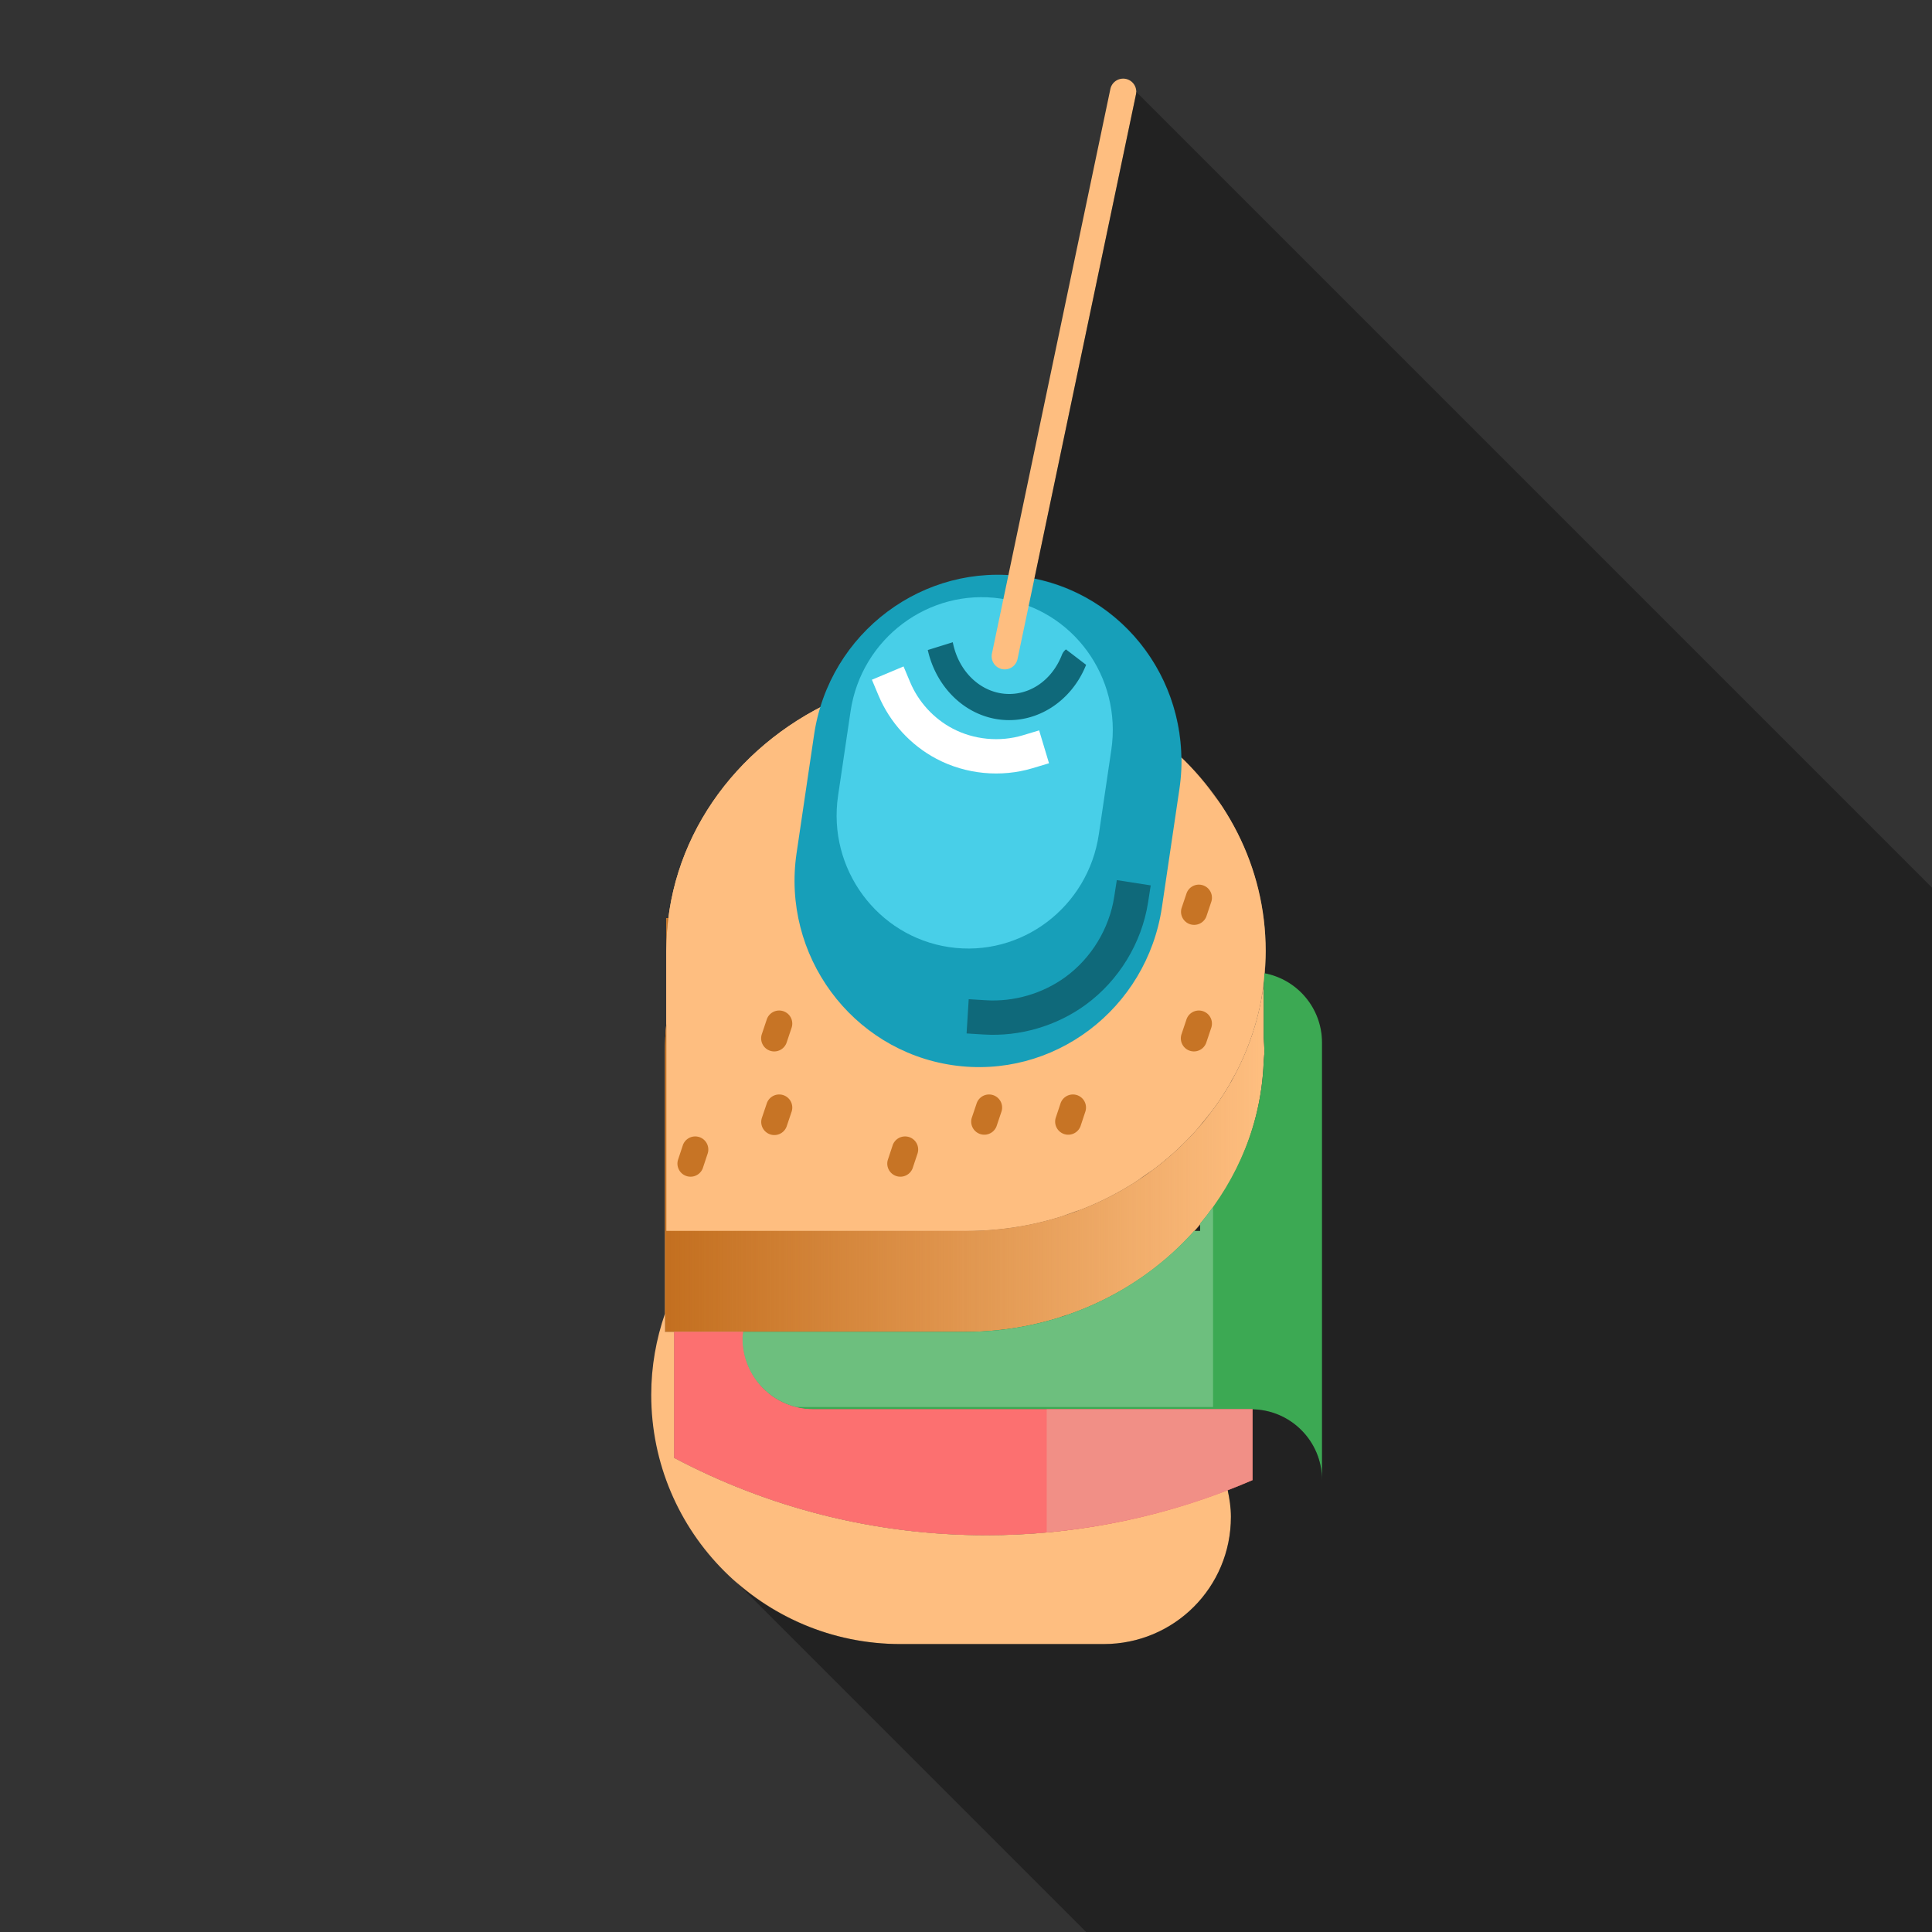 <?xml version="1.0" encoding="UTF-8" standalone="no"?>
<!-- Created with Inkscape (http://www.inkscape.org/) -->

<svg
   xmlns:dc="http://purl.org/dc/elements/1.1/"
   xmlns:cc="http://creativecommons.org/ns#"
   xmlns:rdf="http://www.w3.org/1999/02/22-rdf-syntax-ns#"
   xmlns:svg="http://www.w3.org/2000/svg"
   xmlns="http://www.w3.org/2000/svg"
   xmlns:xlink="http://www.w3.org/1999/xlink"
   xmlns:sodipodi="http://sodipodi.sourceforge.net/DTD/sodipodi-0.dtd"
   xmlns:inkscape="http://www.inkscape.org/namespaces/inkscape"
   width="64"
   height="64"
   id="svg4684"
   version="1.1"
   inkscape:version="0.91 r13725"
   viewBox="0 0 64 64"
   sodipodi:docname="amuse-gueule.svg">
  <rect x="0" y="0" width="64" height="64" fill="#333333" stroke="none"/>
  <defs
     id="defs4686">
    <inkscape:path-effect
       effect="spiro"
       id="path-effect6687"
       is_visible="true" />
    <inkscape:path-effect
       is_visible="true"
       id="path-effect6683"
       effect="spiro" />
    <linearGradient
       inkscape:collect="always"
       id="linearGradient6534">
      <stop
         style="stop-color:#c36f1f;stop-opacity:1;"
         offset="0"
         id="stop6536" />
      <stop
         style="stop-color:#c36f1f;stop-opacity:0;"
         offset="1"
         id="stop6538" />
    </linearGradient>
    <inkscape:path-effect
       is_visible="true"
       id="path-effect5881"
       effect="spiro" />
    <inkscape:path-effect
       effect="spiro"
       id="path-effect3941-8"
       is_visible="true" />
    <inkscape:path-effect
       effect="spiro"
       id="path-effect3941-8-2"
       is_visible="true" />
    <inkscape:path-effect
       effect="spiro"
       id="path-effect4178-1"
       is_visible="true" />
    <inkscape:path-effect
       effect="spiro"
       id="path-effect4184-7"
       is_visible="true" />
    <inkscape:path-effect
       is_visible="true"
       id="path-effect4188-4"
       effect="spiro" />
    <inkscape:path-effect
       effect="spiro"
       id="path-effect4192-0"
       is_visible="true" />
    <inkscape:path-effect
       is_visible="true"
       id="path-effect4196-9"
       effect="spiro" />
    <inkscape:path-effect
       effect="spiro"
       id="path-effect4200-4"
       is_visible="true" />
    <inkscape:path-effect
       is_visible="true"
       id="path-effect4204-8"
       effect="spiro" />
    <inkscape:path-effect
       effect="spiro"
       id="path-effect4208-8"
       is_visible="true" />
    <inkscape:path-effect
       is_visible="true"
       id="path-effect4212-2"
       effect="spiro" />
    <linearGradient
       inkscape:collect="always"
       xlink:href="#linearGradient6534"
       id="linearGradient6540"
       x1="22.029"
       y1="37.268"
       x2="41.884"
       y2="37.268"
       gradientUnits="userSpaceOnUse" />
    <inkscape:path-effect
       is_visible="true"
       id="path-effect5881-1"
       effect="spiro" />
    <inkscape:path-effect
       effect="spiro"
       id="path-effect3941-8-2-4"
       is_visible="true" />
  </defs>
  <sodipodi:namedview
     id="base"
     pagecolor="#ffffff"
     bordercolor="#666666"
     borderopacity="1.0"
     inkscape:pageopacity="0.0"
     inkscape:pageshadow="2"
     inkscape:zoom="4.6287367"
     inkscape:cx="31.659363"
     inkscape:cy="55.598526"
     inkscape:current-layer="layer1"
     showgrid="true"
     inkscape:document-units="px"
     inkscape:grid-bbox="true"
     inkscape:snap-page="true"
     inkscape:object-nodes="true"
     inkscape:object-paths="true"
     inkscape:snap-bbox="true"
     inkscape:bbox-nodes="true"
     inkscape:snap-object-midpoints="true"
     inkscape:snap-global="true"
     showguides="true"
     inkscape:window-width="1470"
     inkscape:window-height="841"
     inkscape:window-x="-8"
     inkscape:window-y="-8"
     inkscape:window-maximized="1" />
  <g
     id="layer1"
     inkscape:label="Layer 1"
     inkscape:groupmode="layer">
    <path
       style="fill:#febe80;fill-opacity:1;stroke:none;stroke-width:1.247;stroke-linecap:round;stroke-linejoin:round;stroke-miterlimit:4;stroke-dasharray:none;stroke-opacity:1"
       d="m 27.59,23.224 c -3.27,1.511 -5.518,4.64 -5.518,8.276 l 0,9.276 9.927,0 c 5.481,0 9.927,-4.162 9.927,-9.276 0,-2.795 -1.332,-5.279 -3.432,-6.973 0.009,0.132 0.022,0.257 0.022,0.391 0,0.354 -0.046,0.686 -0.109,1.021 l -0.348,3.497 c 2.7e-5,0.007 0,0.014 0,0.022 0,0.387 -0.034,0.765 -0.109,1.13 l -0.022,0.043 0,0.087 -0.022,0 c -0.572,2.488 -2.79,4.344 -5.452,4.344 -3.097,0 -5.604,-2.507 -5.604,-5.604 0,-0.112 0.015,-0.216 0.022,-0.326 l -0.022,0 0.043,-0.413 0.434,-4.366 c 0.007,-0.073 0.033,-0.145 0.043,-0.217 0.044,-0.311 0.125,-0.62 0.217,-0.912 z"
       id="path5701"
       inkscape:connector-curvature="0" />
    <path
       inkscape:connector-curvature="0"
       id="path6542"
       d="m 22.073,30.414 0,1.086 c 0,-0.371 0.02,-0.726 0.065,-1.086 l -0.065,0 z m 19.789,2.172 C 41.288,37.193 37.09,40.776 32,40.776 l -9.927,0 0,-6.864 c -0.034,0.311 -0.043,0.614 -0.043,0.934 l 0,9.276 9.927,0 c 5.372,0 9.733,-3.999 9.905,-8.971 0.004,-0.101 0.022,-0.202 0.022,-0.304 0,-0.163 -0.013,-0.317 -0.022,-0.478 l 0,-1.781 z"
       style="fill:#febe80;fill-opacity:1;stroke:none;stroke-width:1.247;stroke-linecap:round;stroke-linejoin:round;stroke-miterlimit:4;stroke-dasharray:none;stroke-opacity:1" />
    <path
       style="fill:#febe80;fill-opacity:1;stroke:none;stroke-width:1.247;stroke-linecap:round;stroke-linejoin:round;stroke-miterlimit:4;stroke-dasharray:none;stroke-opacity:1"
       d="M 27.59 23.225 C 24.32 24.736 22.072 27.864 22.072 31.5 L 22.072 40.775 L 32 40.775 C 37.481 40.775 41.928 36.613 41.928 31.5 C 41.928 28.705 40.594 26.222 38.494 24.527 C 38.503 24.659 38.518 24.784 38.518 24.918 C 38.518 25.272 38.471 25.605 38.408 25.939 L 38.357 26.459 C 39.532 27.781 40.246 29.467 40.246 31.322 C 40.246 35.57 36.554 39.027 32 39.027 L 23.754 39.027 L 23.754 31.322 C 23.754 28.722 25.141 26.438 27.26 25.051 L 27.33 24.354 C 27.337 24.281 27.363 24.209 27.373 24.137 C 27.417 23.826 27.497 23.517 27.59 23.225 z "
       id="path6567" />
    <path
       style="fill:url(#linearGradient6540);fill-opacity:1;stroke:none;stroke-width:1.247;stroke-linecap:round;stroke-linejoin:round;stroke-miterlimit:4;stroke-dasharray:none;stroke-opacity:1"
       d="m 22.073,30.414 0,1.086 c 0,-0.371 0.02,-0.726 0.065,-1.086 l -0.065,0 z m 19.789,2.172 C 41.288,37.193 37.09,40.776 32,40.776 l -9.927,0 0,-6.864 c -0.034,0.311 -0.043,0.614 -0.043,0.934 l 0,9.276 9.927,0 c 5.372,0 9.733,-3.999 9.905,-8.971 0.004,-0.101 0.022,-0.202 0.022,-0.304 0,-0.163 -0.013,-0.317 -0.022,-0.478 l 0,-1.781 z"
       id="path5703"
       inkscape:connector-curvature="0" />
    <path
       style="fill:#3ca953;stroke:none;stroke-width:0.867;stroke-linecap:round;stroke-linejoin:round;stroke-miterlimit:4;stroke-dasharray:none;stroke-opacity:1;fill-opacity:1"
       d="m 41.884,32.239 c -0.009,0.115 -0.008,0.234 -0.022,0.348 l 0,1.781 c 0.009,0.161 0.022,0.314 0.022,0.478 0,0.102 -0.018,0.203 -0.022,0.304 -0.07,2.031 -0.856,3.887 -2.107,5.387 l 0,0.239 -0.196,0 c -1.817,2.039 -4.54,3.345 -7.603,3.345 l -7.342,0 c -0.007,0.072 -0.022,0.144 -0.022,0.217 0,1.296 1.05,2.346 2.346,2.346 l 12.816,0 1.694,0 c 1.296,0 2.346,1.05 2.346,2.346 l 0,-14.489 c 0,-1.148 -0.822,-2.1 -1.912,-2.303 z"
       id="path5705"
       inkscape:connector-curvature="0" />
    <path
       style="opacity:1;fill:#6dbf7e;fill-opacity:1;stroke:none;stroke-width:1;stroke-linecap:square;stroke-linejoin:round;stroke-miterlimit:4;stroke-dasharray:none;stroke-dashoffset:0;stroke-opacity:0"
       d="M 40.184 39.982 C 40.047 40.172 39.906 40.357 39.756 40.537 L 39.756 40.775 L 39.559 40.775 C 37.742 42.814 35.02 44.121 31.957 44.121 L 24.615 44.121 C 24.608 44.193 24.592 44.264 24.592 44.338 C 24.592 45.439 25.355 46.357 26.379 46.609 L 40.184 46.609 L 40.184 39.982 z "
       id="rect6642" />
    <path
       style="fill:#f18f86;stroke:none;stroke-width:0.867;stroke-linecap:round;stroke-linejoin:round;stroke-miterlimit:4;stroke-dasharray:none;stroke-opacity:1;fill-opacity:1"
       d="m 22.333,44.121 0,4.171 c 3.088,1.634 6.603,2.563 10.34,2.563 3.133,0 6.117,-0.651 8.819,-1.825 l 0,-2.346 c -0.015,-2.64e-4 -0.029,0 -0.043,0 l -1.694,0 -12.816,0 c -1.296,0 -2.346,-1.05 -2.346,-2.346 0,-0.074 0.015,-0.145 0.022,-0.217 l -2.281,0 z"
       id="path5707"
       inkscape:connector-curvature="0" />
    <path
       style="fill:#febe80;fill-opacity:1;stroke:none;stroke-width:1.247;stroke-linecap:round;stroke-linejoin:round;stroke-miterlimit:4;stroke-dasharray:none;stroke-opacity:1"
       d="m 22.029,43.513 c -0.292,0.845 -0.456,1.749 -0.456,2.694 0,4.559 3.696,8.255 8.255,8.255 l 6.734,0 c 2.335,0 4.214,-1.879 4.214,-4.214 0,-0.311 -0.046,-0.599 -0.109,-0.891 -2.48,0.959 -5.176,1.499 -7.994,1.499 -3.737,0 -7.252,-0.93 -10.34,-2.563 l 0,-4.171 -0.304,0 0,-0.608 z"
       id="path5709"
       inkscape:connector-curvature="0" />
    <path
       id="path5749"
       d="m 33.942,19.105 c -3.336,-0.494 -6.473,1.846 -6.974,5.231 l -0.58,3.922 c -0.501,3.385 1.824,6.532 5.16,7.026 3.336,0.494 6.442,-1.851 6.943,-5.235 l 0.58,-3.922 c 0.501,-3.385 -1.793,-6.528 -5.13,-7.022 z"
       style="fill:#179fb9;fill-opacity:1;stroke:none;stroke-width:0.776;stroke-linecap:round;stroke-linejoin:round;stroke-miterlimit:4;stroke-dasharray:none;stroke-opacity:1"
       inkscape:connector-curvature="0" />
    <path
       inkscape:connector-curvature="0"
       style="fill:#48cfe8;fill-opacity:1;stroke:none;stroke-width:0.776;stroke-linecap:round;stroke-linejoin:round;stroke-miterlimit:4;stroke-dasharray:none;stroke-opacity:1"
       d="m 33.153,19.829 c -2.381,-0.352 -4.619,1.317 -4.977,3.733 l -0.414,2.799 c -0.357,2.415 1.302,4.662 3.683,5.014 2.381,0.352 4.598,-1.321 4.955,-3.736 l 0.414,-2.799 c 0.357,-2.415 -1.28,-4.659 -3.661,-5.011 z"
       id="path5873" />
    <path
       sodipodi:nodetypes="csc"
       inkscape:connector-curvature="0"
       inkscape:original-d="m 29.626983,22.820998 c -0.209741,0.858403 3.366007,2.875307 1.662657,1.815336 -0.685565,-0.426622 2.104794,0.264535 2.752356,0.267231"
       inkscape:path-effect="#path-effect3941-8-2-4"
       id="path5753"
       d="m 29.627,22.821 c 0.324,0.772 0.922,1.425 1.663,1.815 0.836,0.441 1.847,0.539 2.752,0.267"
       style="fill:none;fill-opacity:1;stroke:#ffffff;stroke-width:1.137;stroke-linecap:square;stroke-linejoin:round;stroke-miterlimit:4;stroke-dasharray:none;stroke-opacity:1"
       inkscape:transform-center-x="-0.35503085"
       inkscape:transform-center-y="0.37079108" />
    <path
       style="fill:none;fill-opacity:1;stroke:#0f697a;stroke-width:1.137;stroke-linecap:square;stroke-linejoin:round;stroke-miterlimit:4;stroke-dasharray:none;stroke-opacity:1"
       d="m 32.622,33.702 c 1.063,0.066 2.146,-0.25 3.007,-0.878 0.978,-0.713 1.655,-1.825 1.841,-3.02"
       id="path5879"
       inkscape:path-effect="#path-effect5881-1"
       inkscape:original-d="m 32.621771,33.702296 c 0.284308,0.217387 5.062248,0.794262 3.006802,-0.877619 -2.238963,-1.821158 1.582025,-2.427419 1.841221,-3.020201"
       inkscape:connector-curvature="0"
       sodipodi:nodetypes="csc" />
    <path
       style="color:#000000;font-style:normal;font-variant:normal;font-weight:normal;font-stretch:normal;font-size:medium;line-height:normal;font-family:sans-serif;text-indent:0;text-align:start;text-decoration:none;text-decoration-line:none;text-decoration-style:solid;text-decoration-color:#000000;letter-spacing:normal;word-spacing:normal;text-transform:none;direction:ltr;block-progression:tb;writing-mode:lr-tb;baseline-shift:baseline;text-anchor:start;white-space:normal;clip-rule:nonzero;display:inline;overflow:visible;visibility:visible;opacity:1;isolation:auto;mix-blend-mode:normal;color-interpolation:sRGB;color-interpolation-filters:linearRGB;solid-color:#000000;solid-opacity:1;fill:#febe80;fill-opacity:1;fill-rule:nonzero;stroke:none;stroke-width:0.867;stroke-linecap:round;stroke-linejoin:round;stroke-miterlimit:4;stroke-dasharray:none;stroke-dashoffset:0;stroke-opacity:1;color-rendering:auto;image-rendering:auto;shape-rendering:auto;text-rendering:auto;enable-background:accumulate"
       d="M 37.201,2.605 A 0.433,0.433 0 0 0 36.781,2.955 L 32.859,21.652 a 0.433,0.433 0 1 0 0.848,0.178 L 37.629,3.135 A 0.433,0.433 0 0 0 37.201,2.605 Z"
       id="path5713"
       inkscape:connector-curvature="0" />
    <path
       style="color:#000000;font-style:normal;font-variant:normal;font-weight:normal;font-stretch:normal;font-size:medium;line-height:normal;font-family:sans-serif;text-indent:0;text-align:start;text-decoration:none;text-decoration-line:none;text-decoration-style:solid;text-decoration-color:#000000;letter-spacing:normal;word-spacing:normal;text-transform:none;direction:ltr;block-progression:tb;writing-mode:lr-tb;baseline-shift:baseline;text-anchor:start;white-space:normal;clip-rule:nonzero;display:inline;overflow:visible;visibility:visible;opacity:1;isolation:auto;mix-blend-mode:normal;color-interpolation:sRGB;color-interpolation-filters:linearRGB;solid-color:#000000;solid-opacity:1;fill:#0f697a;fill-opacity:1;fill-rule:nonzero;stroke:none;stroke-width:0.867;stroke-linecap:round;stroke-linejoin:round;stroke-miterlimit:4;stroke-dasharray:none;stroke-dashoffset:0;stroke-opacity:1;color-rendering:auto;image-rendering:auto;shape-rendering:auto;text-rendering:auto;enable-background:accumulate"
       d="M 31.562 21.275 L 30.734 21.533 C 31.012 22.772 31.974 23.719 33.17 23.842 C 34.378 23.966 35.508 23.21 35.979 22.023 L 35.311 21.512 A 0.434 0.434 0 0 0 35.178 21.691 C 34.836 22.568 34.061 23.063 33.258 22.98 C 32.454 22.898 31.761 22.24 31.568 21.303 A 0.433 0.433 0 0 0 31.562 21.275 z "
       id="path5715" />
    <path
       style="color:#000000;font-style:normal;font-variant:normal;font-weight:normal;font-stretch:normal;font-size:medium;line-height:normal;font-family:sans-serif;text-indent:0;text-align:start;text-decoration:none;text-decoration-line:none;text-decoration-style:solid;text-decoration-color:#000000;letter-spacing:normal;word-spacing:normal;text-transform:none;direction:ltr;block-progression:tb;writing-mode:lr-tb;baseline-shift:baseline;text-anchor:start;white-space:normal;clip-rule:nonzero;display:inline;overflow:visible;visibility:visible;opacity:1;isolation:auto;mix-blend-mode:normal;color-interpolation:sRGB;color-interpolation-filters:linearRGB;solid-color:#000000;solid-opacity:1;fill:#c77425;fill-opacity:1;fill-rule:nonzero;stroke:none;stroke-width:0.867;stroke-linecap:round;stroke-linejoin:round;stroke-miterlimit:4;stroke-dasharray:none;stroke-dashoffset:0;stroke-opacity:1;color-rendering:auto;image-rendering:auto;shape-rendering:auto;text-rendering:auto;enable-background:accumulate"
       d="M 39.717 29.305 A 0.433 0.433 0 0 0 39.301 29.607 L 39.139 30.088 A 0.434 0.434 0 0 0 39.961 30.363 L 40.123 29.881 A 0.433 0.433 0 0 0 39.717 29.305 z M 25.814 33.475 A 0.433 0.433 0 0 0 25.398 33.777 L 25.236 34.26 A 0.433 0.433 0 1 0 26.059 34.533 L 26.221 34.051 A 0.433 0.433 0 0 0 25.814 33.475 z M 39.717 33.475 A 0.433 0.433 0 0 0 39.301 33.777 L 39.139 34.26 A 0.433 0.433 0 1 0 39.961 34.533 L 40.123 34.051 A 0.433 0.433 0 0 0 39.717 33.475 z M 25.814 36.256 A 0.433 0.433 0 0 0 25.398 36.559 L 25.236 37.039 A 0.434 0.434 0 0 0 26.059 37.314 L 26.221 36.832 A 0.433 0.433 0 0 0 25.814 36.256 z M 32.766 36.256 A 0.433 0.433 0 0 0 32.35 36.559 L 32.188 37.039 A 0.434 0.434 0 0 0 33.01 37.314 L 33.172 36.832 A 0.433 0.433 0 0 0 32.766 36.256 z M 35.545 36.256 A 0.433 0.433 0 0 0 35.129 36.559 L 34.969 37.039 A 0.434 0.434 0 0 0 35.791 37.314 L 35.951 36.832 A 0.433 0.433 0 0 0 35.545 36.256 z M 23.033 37.646 A 0.433 0.433 0 0 0 22.617 37.947 L 22.457 38.43 A 0.434 0.434 0 0 0 23.279 38.705 L 23.439 38.223 A 0.433 0.433 0 0 0 23.033 37.646 z M 29.984 37.646 A 0.433 0.433 0 0 0 29.568 37.947 L 29.408 38.43 A 0.434 0.434 0 0 0 30.23 38.705 L 30.391 38.223 A 0.433 0.433 0 0 0 29.984 37.646 z "
       id="path5717" />
    <path
       inkscape:connector-curvature="0"
       id="path6647"
       d="m 22.333,44.121 0,4.171 c 3.088,1.634 6.603,2.563 10.34,2.563 3.133,0 6.117,-0.651 8.819,-1.825 l 0,-2.346 c -0.015,-2.64e-4 -0.029,0 -0.043,0 l -1.694,0 -12.816,0 c -1.296,0 -2.346,-1.05 -2.346,-2.346 0,-0.074 0.015,-0.145 0.022,-0.217 l -2.281,0 z"
       style="fill:#fc7070;stroke:none;stroke-width:0.867;stroke-linecap:round;stroke-linejoin:round;stroke-miterlimit:4;stroke-dasharray:none;stroke-opacity:1;fill-opacity:1" />
    <path
       style="opacity:1;fill:#f18f86;fill-opacity:1;stroke:none;stroke-width:1;stroke-linecap:square;stroke-linejoin:round;stroke-miterlimit:4;stroke-dasharray:none;stroke-dashoffset:0;stroke-opacity:0"
       d="M 34.674 46.684 L 34.674 50.76 C 37.077 50.544 39.372 49.952 41.492 49.031 L 41.492 46.684 C 41.478 46.683 41.464 46.684 41.449 46.684 L 39.756 46.684 L 34.674 46.684 z "
       id="rect6649" />
    <path
       style="opacity:0.332;fill:#000000;fill-opacity:1;stroke:none;stroke-width:1;stroke-linecap:square;stroke-linejoin:round;stroke-miterlimit:4;stroke-dasharray:none;stroke-dashoffset:0;stroke-opacity:0"
       d="M 37.639 3.043 C 37.639 3.074 37.635 3.105 37.629 3.135 L 34.266 19.17 C 37.09 19.745 39.087 22.237 39.133 25.1 C 39.169 25.134 39.209 25.164 39.244 25.199 C 39.618 25.571 39.951 25.978 40.256 26.402 C 40.337 26.516 40.428 26.623 40.504 26.74 C 40.865 27.295 41.165 27.888 41.395 28.512 C 41.51 28.823 41.607 29.143 41.686 29.469 L 41.686 29.471 C 41.843 30.122 41.928 30.802 41.928 31.5 C 41.928 31.749 41.909 31.994 41.889 32.238 C 42.976 32.442 43.795 33.394 43.795 34.541 L 43.795 49.031 C 43.795 47.75 42.768 46.711 41.492 46.688 L 41.492 49.031 C 41.221 49.149 40.946 49.256 40.67 49.363 C 40.732 49.653 40.775 49.938 40.775 50.246 C 40.775 52.581 38.898 54.461 36.562 54.461 L 29.828 54.461 C 27.728 54.461 25.816 53.67 24.359 52.379 L 35.98 64 L 64 64 L 64 29.404 L 37.639 3.043 z M 41.865 32.516 C 41.838 32.746 41.799 32.972 41.754 33.197 C 41.794 32.995 41.836 32.793 41.861 32.586 C 41.864 32.563 41.863 32.539 41.865 32.516 z M 41.391 34.482 C 41.349 34.596 41.304 34.709 41.258 34.82 C 41.304 34.708 41.349 34.597 41.391 34.482 z M 40.889 35.607 C 40.838 35.702 40.796 35.802 40.742 35.895 C 40.759 35.865 40.778 35.838 40.795 35.809 C 40.831 35.744 40.854 35.673 40.889 35.607 z M 40.119 36.822 C 39.989 36.996 39.855 37.168 39.713 37.332 C 39.751 37.288 39.794 37.246 39.832 37.201 C 39.934 37.079 40.024 36.949 40.119 36.822 z M 38.178 38.75 C 38.023 38.865 37.865 38.976 37.703 39.082 C 37.781 39.031 37.863 38.987 37.939 38.934 C 38.022 38.876 38.097 38.81 38.178 38.75 z M 35.768 40.078 C 35.575 40.152 35.377 40.216 35.178 40.279 C 35.321 40.234 35.467 40.196 35.607 40.145 C 35.662 40.125 35.713 40.099 35.768 40.078 z M 39.756 40.551 C 39.693 40.626 39.633 40.702 39.568 40.775 L 39.756 40.775 L 39.756 40.551 z M 35.371 43.545 C 35.288 43.574 35.205 43.602 35.121 43.629 C 35.156 43.618 35.194 43.611 35.229 43.6 C 35.277 43.584 35.323 43.562 35.371 43.545 z M 33.34 44.02 C 33.237 44.033 33.135 44.054 33.031 44.064 C 33.05 44.063 33.069 44.063 33.088 44.061 C 33.173 44.051 33.255 44.031 33.34 44.02 z "
       id="rect6656" />
  </g>
</svg>
